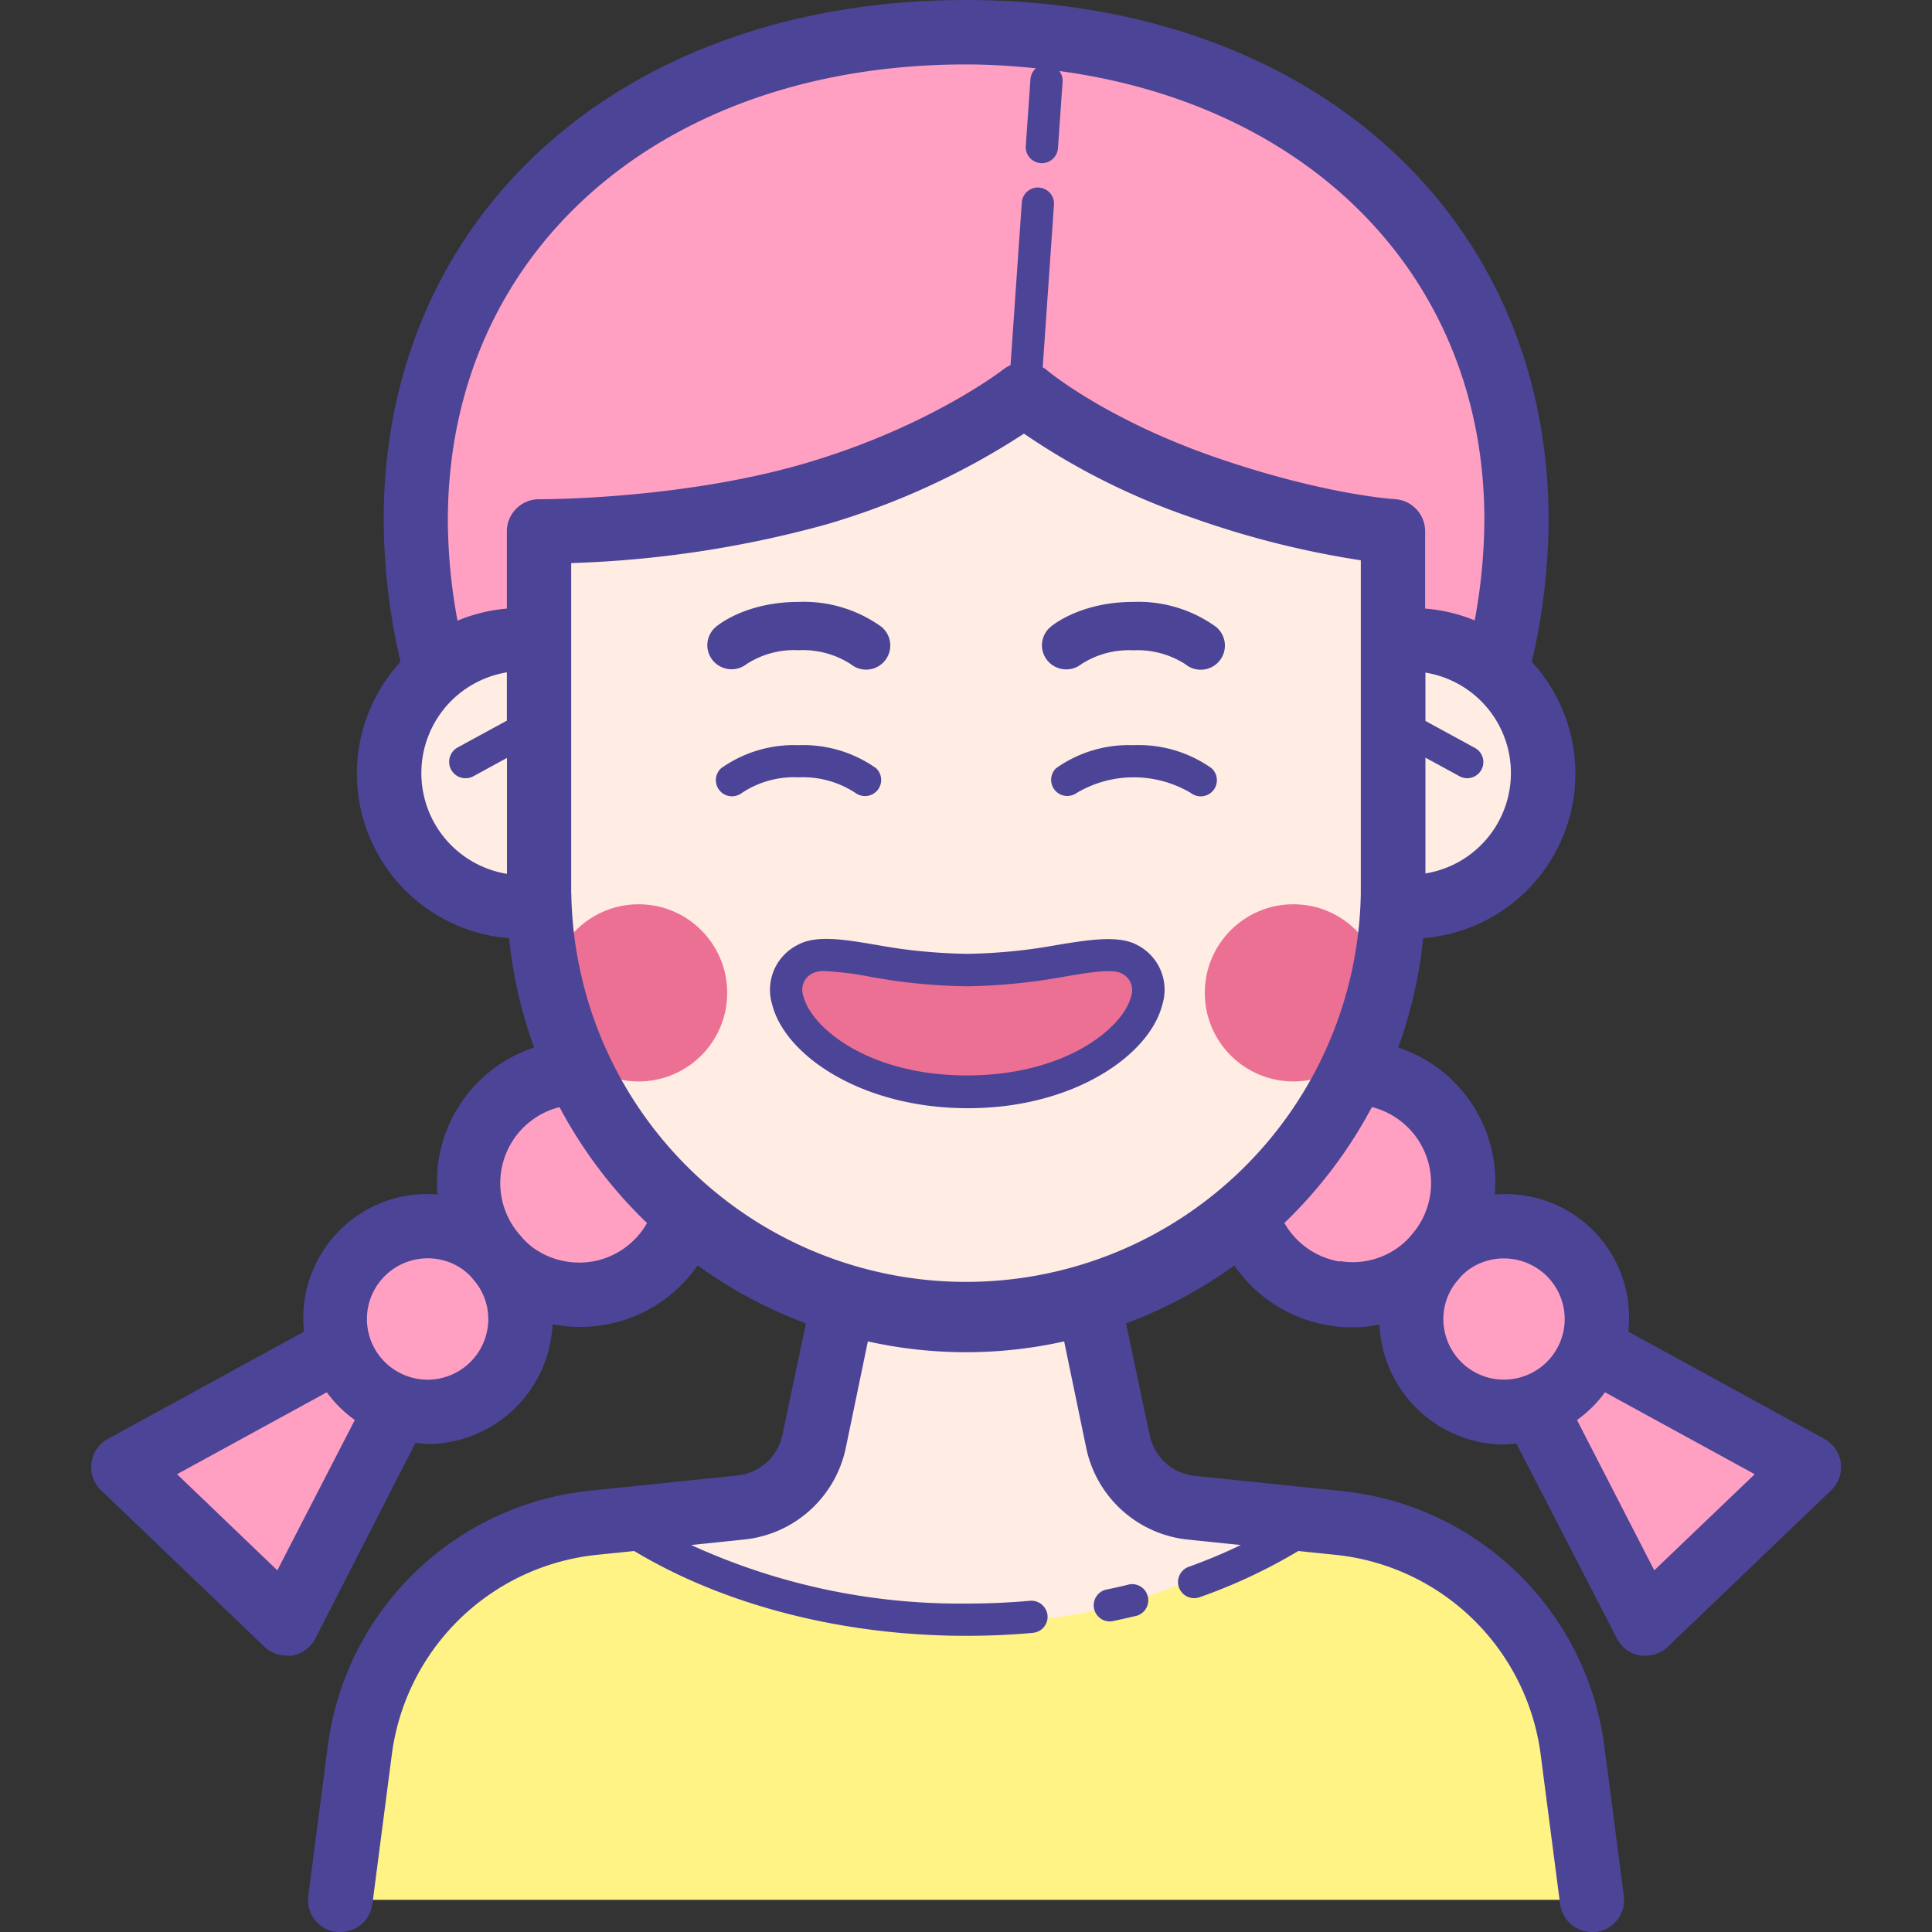 <svg id="图层_1" data-name="图层 1" xmlns="http://www.w3.org/2000/svg" viewBox="0 0 200 200"><rect x="0" y="0" width="200" height="200" fill="#333333" stroke="none"/><title>人物插画01</title><path d="M44.44,67.5S35.28,31.11,65.83,12.22s70.83-9.44,82.22,11.11,7.78,45,7.78,45l-12.22-1.11L142.5,56.39s-10.83-.28-24.17-7.22l-12.57-6.55a53.85,53.85,0,0,1-21,9.6C71.94,55,56.67,56.67,56.67,56.67L56.11,65Z" style="fill:#ff9fc2"/><path d="M86.67,136h26l5.83,18.13,16,2.5v9.17s-11.88,5.83-34.38,6.88-38.12-14.17-38.12-14.17l20.62-3.75Z" style="fill:#ffece3"/><circle cx="138.96" cy="122.5" r="12.08" style="fill:#ff9fc2"/><polygon points="159.38 145.42 165.21 139.58 186.67 152.92 171.67 165.42 159.38 145.42" style="fill:#ff9fc2"/><circle cx="155.08" cy="137.21" r="9.67" style="fill:#ff9fc2"/><circle cx="60.63" cy="122.5" r="12.08" style="fill:#ff9fc2"/><polygon points="40.21 145.42 34.38 139.58 12.92 152.92 27.92 165.42 40.21 145.42" style="fill:#ff9fc2"/><circle cx="44.5" cy="137.21" r="9.67" style="fill:#ff9fc2"/><path d="M45.28,163.89c-8.33,9.72-10,32.78-10,32.78H163.61s1.94-20.28-9.17-31.11c-5.48-5.34-13.65-7.58-20.54-8.47,0,0-11.82,10.83-31.82,10.83-23.54,0-37.29-10.21-37.29-10.21A19.1,19.1,0,0,0,45.28,163.89Z" style="fill:#fff385"/><path d="M148.19,69a11.12,11.12,0,0,0-3.19.52V53.33l-18.89-3.06-20-7.91L80.83,50.83l-23.75,2.5-.16,16.14a11.24,11.24,0,1,0-.2,20.34l-.06,6s4.58,41.67,44.58,41.67c31.67,0,43.75-39.17,43.75-39.17V91a11.12,11.12,0,0,0,3.19.52,11.25,11.25,0,0,0,0-22.5Z" style="fill:#ffece3"/><path d="M100,100c6.94,0,16.39-3.06,18.06.83s-6.11,12.5-17.78,12.5-23.14-9.54-18.06-14.17C85.28,96.39,100,100,100,100Z" style="fill:#ec7094"/><circle cx="133.89" cy="102.78" r="9.17" style="fill:#ec7094"/><circle cx="66.11" cy="102.78" r="9.17" style="fill:#ec7094"/><path d="M77.28,68.75a9.05,9.05,0,0,1,5.38-1.44,9.18,9.18,0,0,1,5.41,1.44,2.5,2.5,0,0,0,3.18-3.86,13.74,13.74,0,0,0-8.58-2.58c-5.34,0-8.26,2.32-8.57,2.59a2.48,2.48,0,0,0-.31,3.47A2.52,2.52,0,0,0,77.28,68.75Z" style="fill:#4c4497"/><path d="M117.32,62.31c-5.34,0-8.26,2.32-8.57,2.59a2.48,2.48,0,0,0-.32,3.48,2.53,2.53,0,0,0,3.5.38,9.06,9.06,0,0,1,5.38-1.44,9.18,9.18,0,0,1,5.4,1.44,2.5,2.5,0,0,0,3.18-3.86A13.73,13.73,0,0,0,117.32,62.31Z" style="fill:#4c4497"/><path d="M88.58,82.1a1.67,1.67,0,0,0,2.12-2.57,13.07,13.07,0,0,0-8.05-2.39,13,13,0,0,0-8,2.39,1.67,1.67,0,0,0,2.14,2.56,9.76,9.76,0,0,1,5.9-1.62A9.87,9.87,0,0,1,88.58,82.1Z" style="fill:#4c4497"/><path d="M117.32,77.14a13,13,0,0,0-8,2.39,1.67,1.67,0,0,0,2.13,2.56,11.59,11.59,0,0,1,11.83,0,1.67,1.67,0,0,0,2.13-2.57A13.07,13.07,0,0,0,117.32,77.14Z" style="fill:#4c4497"/><path d="M116.69,164.07c-.73.18-1.47.34-2.21.49a1.67,1.67,0,0,0,.66,3.27c.78-.16,1.56-.34,2.32-.52a1.67,1.67,0,1,0-.77-3.24Z" style="fill:#4c4497"/><path d="M117.67,97.8c-1.9-1-4.91-.52-8.1,0-.9.16-1.81.31-2.68.43a56.38,56.38,0,0,1-6.76.51,56.75,56.75,0,0,1-6.76-.5c-.87-.12-1.78-.27-2.68-.43-3.19-.54-6.19-1.06-8.1,0A5.2,5.2,0,0,0,79.94,104c1.33,5.25,9.24,10.7,20.19,10.72h.1c10.89,0,18.76-5.47,20.09-10.71A5.2,5.2,0,0,0,117.67,97.8Zm-.57,5.33c-.84,3.29-6.77,8.16-16.89,8.2h-.1c-10.14,0-16.1-4.9-16.94-8.2a1.9,1.9,0,0,1,1-2.4,2.8,2.8,0,0,1,1.24-.2,32,32,0,0,1,4.69.59c.94.16,1.89.32,2.8.45a60.41,60.41,0,0,0,7.2.53,60,60,0,0,0,7.2-.54c.91-.12,1.86-.28,2.8-.44,2.13-.37,5-.87,5.94-.38A1.9,1.9,0,0,1,117.09,103.13Z" style="fill:#4c4497"/><path d="M190.56,151.43a3.32,3.32,0,0,0-1.71-2.48l-20.29-11.1a12.78,12.78,0,0,0-13.82-14.19,14.64,14.64,0,0,0-10-15.22,47.05,47.05,0,0,0,2.59-11.32,17.09,17.09,0,0,0,11.24-28.61,65.3,65.3,0,0,0,1.74-14.71C160.28,22.12,135.49,0,100,0S39.72,22.12,39.72,53.8a65.43,65.43,0,0,0,1.74,14.71A17.09,17.09,0,0,0,52.7,97.12a47.05,47.05,0,0,0,2.59,11.32,14.64,14.64,0,0,0-10,15.22,13,13,0,0,0-3,.09,12.86,12.86,0,0,0-10.82,14.1l-20.29,11.1a3.33,3.33,0,0,0-.71,5.33l16.89,16.18a3.34,3.34,0,0,0,2.31.93,3.44,3.44,0,0,0,.55,0,3.33,3.33,0,0,0,2.42-1.76L43,149.38c.42,0,.83.11,1.25.11a13.26,13.26,0,0,0,2-.16A13,13,0,0,0,57.2,137.08a14.7,14.7,0,0,0,2.77.29,15.39,15.39,0,0,0,2.34-.18A14.76,14.76,0,0,0,72.22,131a47.4,47.4,0,0,0,11.21,6L81,148.51a5.32,5.32,0,0,1-4.68,4.23l-15.18,1.57a30.53,30.53,0,0,0-27.22,26.53l-2,15.39A3.33,3.33,0,0,0,34.82,200l.43,0a3.33,3.33,0,0,0,3.3-2.9l2-15.39a23.89,23.89,0,0,1,21.3-20.76l3.8-.39c9.33,5.61,21.58,8.78,34.35,8.78,2.33,0,4.66-.1,6.93-.31a1.67,1.67,0,0,0,1.51-1.81,1.69,1.69,0,0,0-1.81-1.51c-2.17.2-4.4.29-6.63.29a66.84,66.84,0,0,1-28.45-6.06l5.49-.57a12,12,0,0,0,10.52-9.51l2.28-11a46.64,46.64,0,0,0,20.32,0l2.28,11A12,12,0,0,0,123,159.38l5.45.56a55.65,55.65,0,0,1-5.4,2.26,1.67,1.67,0,0,0,.56,3.24,1.65,1.65,0,0,0,.56-.09,56.26,56.26,0,0,0,10.23-4.79l3.79.39a23.89,23.89,0,0,1,21.31,20.76l2,15.39a3.33,3.33,0,0,0,3.3,2.9l.43,0a3.33,3.33,0,0,0,2.87-3.73l-2-15.39a30.53,30.53,0,0,0-27.23-26.53l-15.18-1.57a5.32,5.32,0,0,1-4.68-4.23L116.57,137a47.4,47.4,0,0,0,11.21-6,14.76,14.76,0,0,0,9.91,6.23,15.35,15.35,0,0,0,2.34.18,14.7,14.7,0,0,0,2.77-.29,13,13,0,0,0,10.92,12.26,13.27,13.27,0,0,0,2,.16c.42,0,.83-.07,1.25-.11l10.42,20.2a3.33,3.33,0,0,0,2.42,1.76,3.44,3.44,0,0,0,.55,0,3.34,3.34,0,0,0,2.31-.93l16.89-16.18A3.33,3.33,0,0,0,190.56,151.43Zm-43-61v-12l3.48,1.9a1.67,1.67,0,1,0,1.6-2.93l-5.08-2.77v-5a10.53,10.53,0,0,1,0,20.79ZM100,6.67c2.48,0,4.88.16,7.24.4a1.66,1.66,0,0,0-.57,1.16l-.48,6.88a1.67,1.67,0,0,0,1.55,1.78h.12a1.67,1.67,0,0,0,1.66-1.55L110,8.45a1.65,1.65,0,0,0-.34-1.1c26.3,3.56,44,21.63,44,46.45a57.92,57.92,0,0,1-1,10.42A17.13,17.13,0,0,0,147.53,63V55a3.34,3.34,0,0,0-3.15-3.33c-.07,0-7.39-.45-18.7-4.38s-17.39-9-17.44-9.09a3.17,3.17,0,0,0-.3-.17l1.17-16.89a1.67,1.67,0,0,0-3.33-.23l-1.17,16.9a3.23,3.23,0,0,0-.61.33c-.07.06-7.57,5.93-20.37,9.74-12.47,3.71-26.47,3.8-27.71,3.8H55.8A3.33,3.33,0,0,0,52.47,55v8a17.13,17.13,0,0,0-5.11,1.25,58,58,0,0,1-1-10.42C46.39,26,68.43,6.67,100,6.67ZM43.62,80a10.56,10.56,0,0,1,8.85-10.4v5l-5.08,2.77A1.67,1.67,0,1,0,49,80.36l3.48-1.9v12A10.56,10.56,0,0,1,43.62,80ZM28.71,162.56l-10.38-9.95,15.5-8.48a12.94,12.94,0,0,0,2.9,2.87Zm16.53-19.81a6.29,6.29,0,0,1-7.18-5.23,6.28,6.28,0,0,1,5.23-7.18,6,6,0,0,1,1-.08,6.23,6.23,0,0,1,3.68,1.2,6.32,6.32,0,0,1,.79.71c.15.17.28.35.43.51a6.22,6.22,0,0,1,1.28,2.88A6.29,6.29,0,0,1,45.24,142.75Zm16-12.15a8.15,8.15,0,0,1-6.1-1.47,8.26,8.26,0,0,1-1.08-1c-.15-.17-.28-.35-.44-.52a8.11,8.11,0,0,1,4.3-13,47.75,47.75,0,0,0,9.06,12A8.1,8.1,0,0,1,61.28,130.6ZM59.13,92.47V58.29a112.19,112.19,0,0,0,26.4-4A76.81,76.81,0,0,0,106,44.89a71.94,71.94,0,0,0,17.46,8.72A94.54,94.54,0,0,0,140.87,58V92.47a40.87,40.87,0,0,1-81.73,0Zm79.59,38.13a8.1,8.1,0,0,1-5.76-4,47.75,47.75,0,0,0,9.06-12,8.12,8.12,0,0,1,4.3,13c-.16.16-.29.35-.44.52a8,8,0,0,1-7.17,2.43Zm16,12.15a6.29,6.29,0,0,1-5.23-7.18,6.22,6.22,0,0,1,1.28-2.88c.15-.16.28-.34.43-.51a6.32,6.32,0,0,1,.79-.71,6.23,6.23,0,0,1,3.68-1.2,6.38,6.38,0,0,1,1,.08,6.28,6.28,0,0,1,5.23,7.18A6.29,6.29,0,0,1,154.76,142.75Zm16.53,19.81-8-15.56a12.94,12.94,0,0,0,2.9-2.87l15.5,8.48Z" style="fill:#4c4497"/></svg>